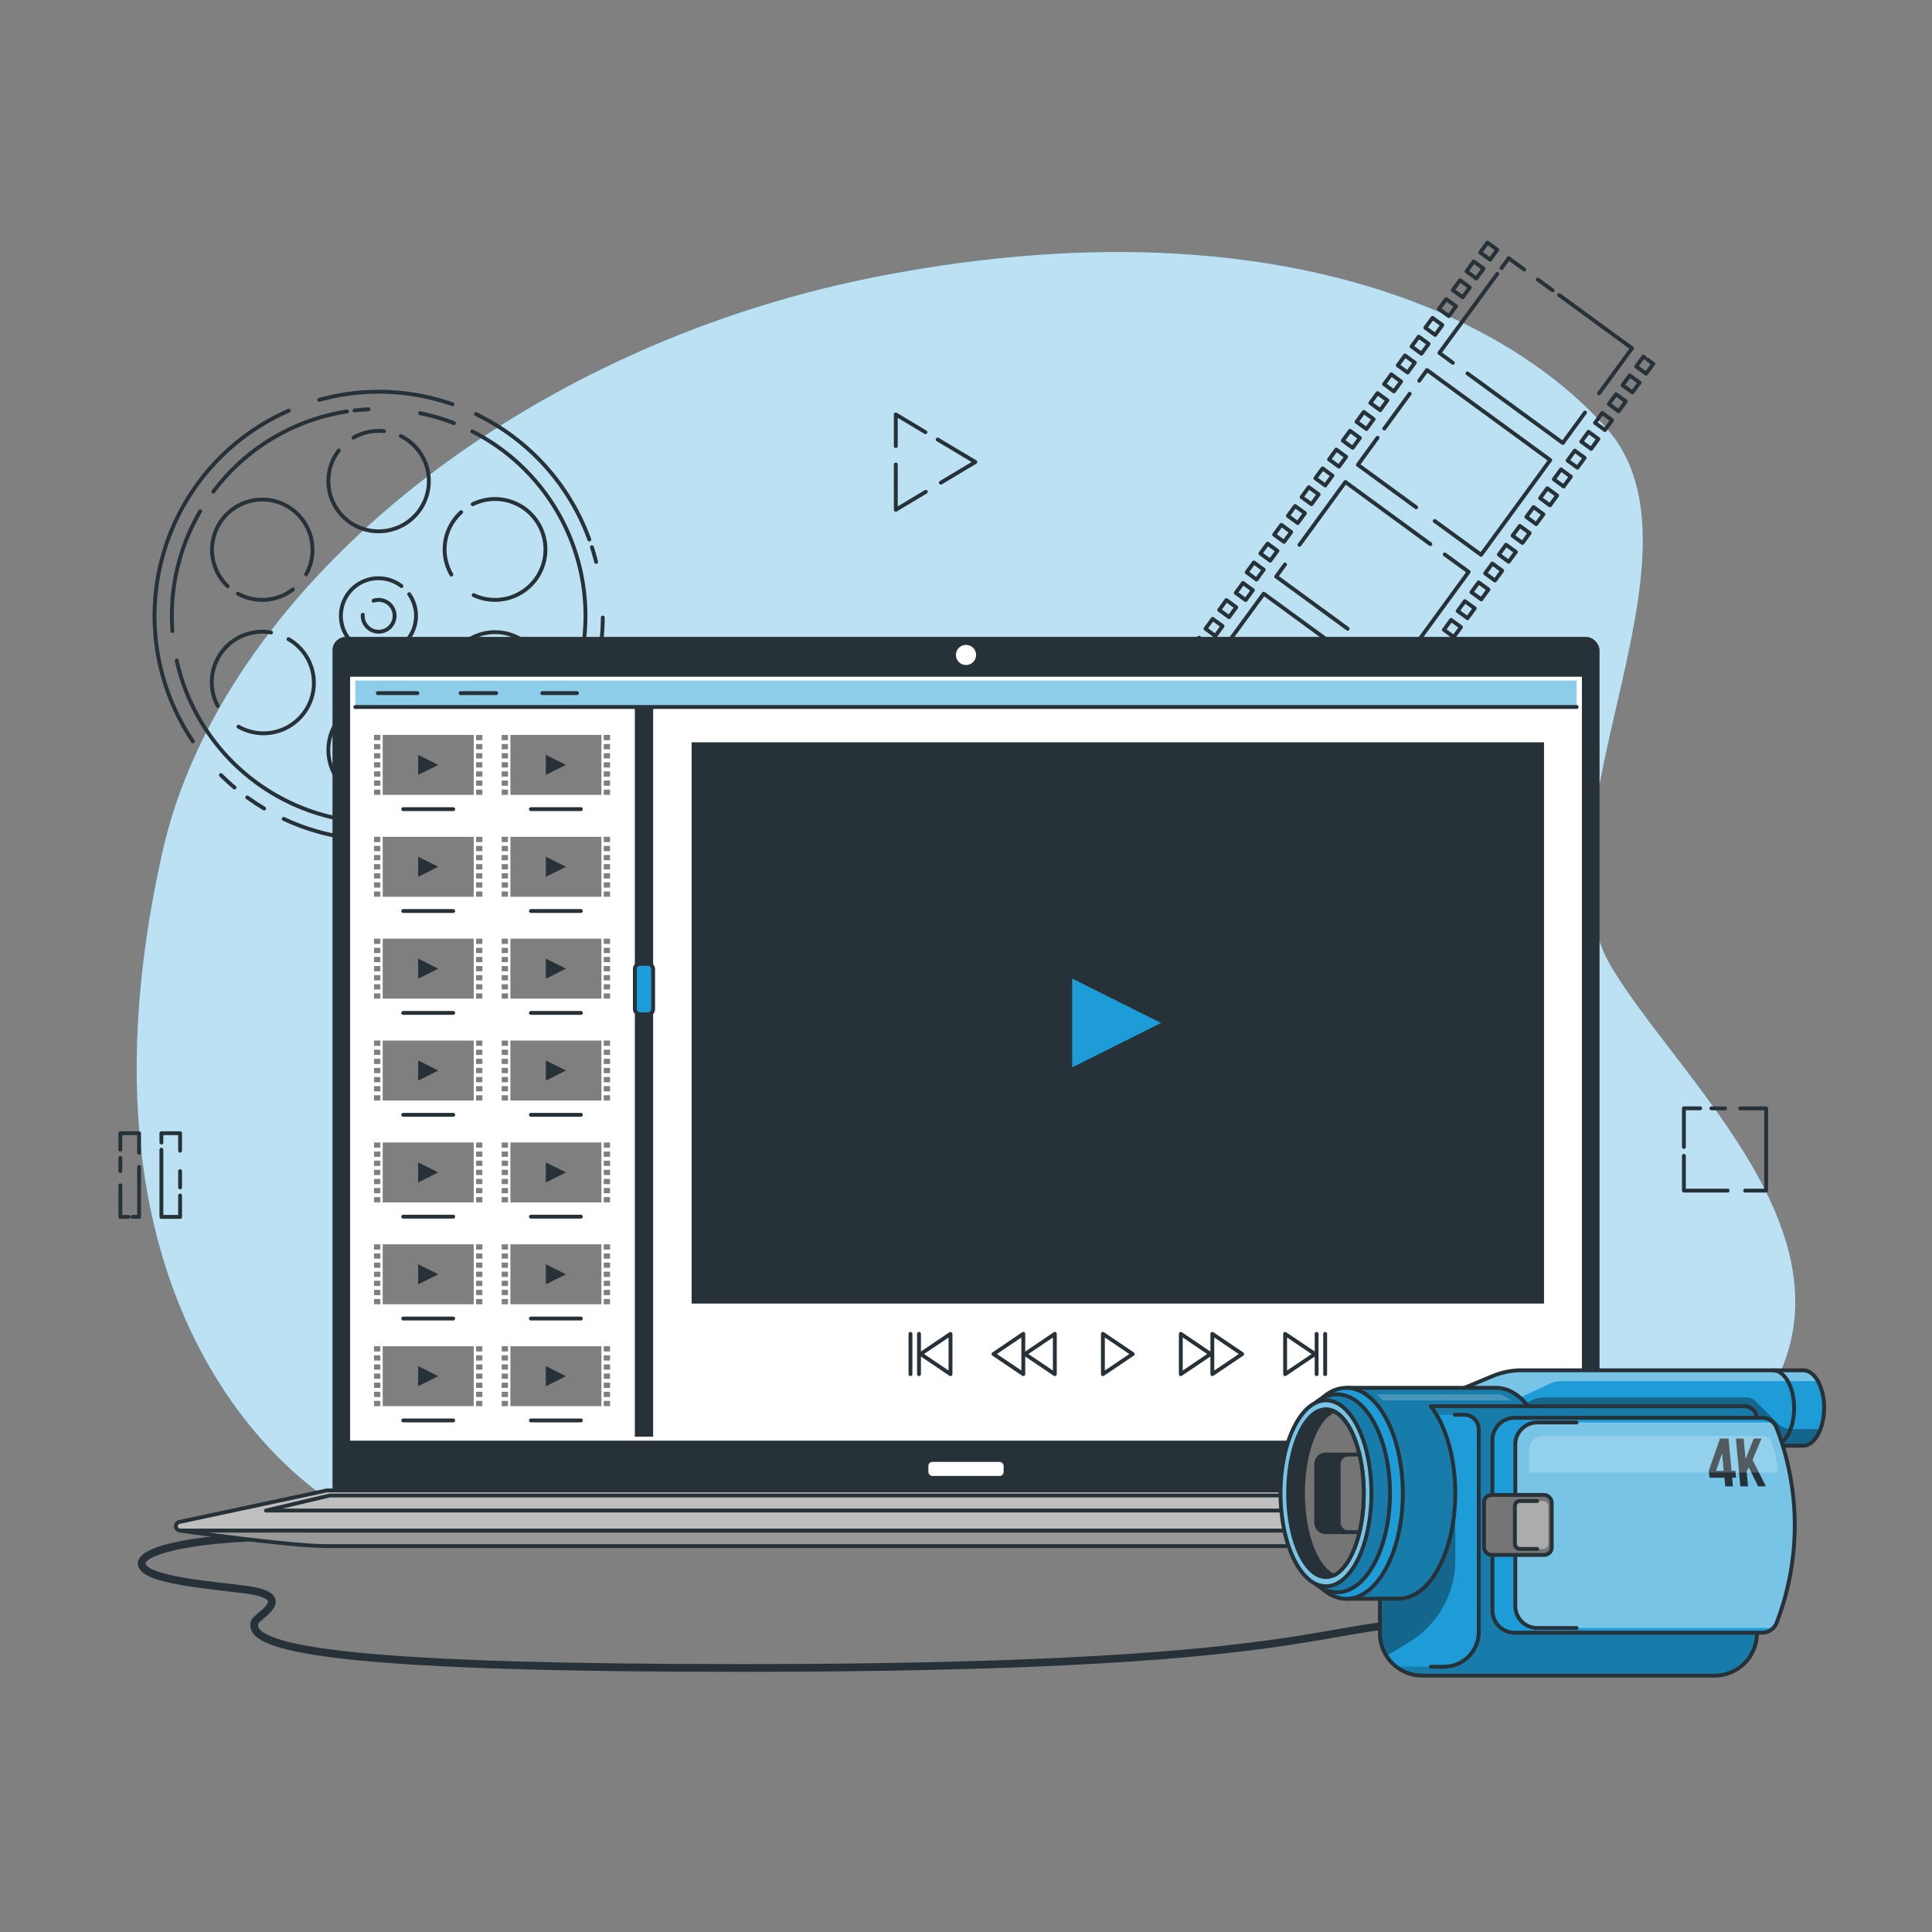 <svg xmlns="http://www.w3.org/2000/svg" xmlns:xlink="http://www.w3.org/1999/xlink"
    viewBox="0 0 500 500">
    <rect x="0" y="0" width="500" height="500" fill="#808080" stroke="none"/>
    <defs>
        <clipPath id="freepik--clip-path--inject-52">
            <path
                d="M472.07,364.4a15.45,15.45,0,0,1-.93,5.44c-1,2.61-2.64,4.31-4.53,4.31h-88.9l-2.58-13.37,1-.41,10.06-4.2a19.66,19.66,0,0,1,7.6-1.54h72.86c1.49,0,2.84,1.07,3.83,2.8A14.44,14.44,0,0,1,472.07,364.4Z"
                style="fill:#1E9CD7;stroke:#263238;stroke-linecap:round;stroke-linejoin:round"></path>
        </clipPath>
        <clipPath id="freepik--clip-path-2--inject-52">
            <path
                d="M387.22,359.17H348.43v54.6h38.79c8.07,0,14.62-12.22,14.62-27.3S395.29,359.17,387.22,359.17Z"
                style="fill:#1E9CD7;stroke:#263238;stroke-linecap:round;stroke-linejoin:round"></path>
        </clipPath>
        <clipPath id="freepik--clip-path-3--inject-52">
            <ellipse cx="346" cy="386.47" rx="13.73" ry="25.63"
                style="fill:#1E9CD7;stroke:#263238;stroke-linecap:round;stroke-linejoin:round"></ellipse>
        </clipPath>
        <clipPath id="freepik--clip-path-4--inject-52">
            <ellipse cx="343.16" cy="386.47" rx="11.76" ry="24.06"
                style="fill:#1E9CD7;stroke:#263238;stroke-linecap:round;stroke-linejoin:round"></ellipse>
        </clipPath>
        <clipPath id="freepik--clip-path-5--inject-52">
            <path
                d="M454.68,367.23v55.49a10.93,10.93,0,0,1-10.93,10.93H368.06a10.94,10.94,0,0,1-10.94-10.93v-9H362c8.08,0,14.62-12.21,14.62-27.29,0-9.34-2.51-17.59-6.34-22.51h81.14A3.26,3.26,0,0,1,454.68,367.23Z"
                style="fill:#1E9CD7;stroke:#263238;stroke-linecap:round;stroke-linejoin:round"></path>
        </clipPath>
        <clipPath id="freepik--clip-path-6--inject-52">
            <path
                d="M464.48,394.73a70.49,70.49,0,0,1-4.67,25.21,4.22,4.22,0,0,1-.9,1.39,4.75,4.75,0,0,1-.6.49,4,4,0,0,1-2.29.72H392a5.75,5.75,0,0,1-5.76-5.75V372.67a5.76,5.76,0,0,1,5.76-5.75h64a4.05,4.05,0,0,1,2.89,1.21,4.16,4.16,0,0,1,.9,1.4A70.36,70.36,0,0,1,464.48,394.73Z"
                style="fill:#1E9CD7;stroke:#263238;stroke-linecap:round;stroke-linejoin:round"></path>
        </clipPath>
    </defs>
    <g id="freepik--background-simple--inject-52">
        <path
            d="M426.5,390H88.1S13,349.63,42.05,220.44c15-66.75,90.47-130,184-148.66l2.12-.42c28-5.38,53.37-7,75.89-5.73,53.36,3,90.94,22,111.55,45,29.31,32.75-20.34,103.46,1.51,139.78S506.6,340.17,426.5,390Z"
            style="fill:#1E9CD7"></path>
        <path
            d="M426.5,390H88.1S13,349.63,42.05,220.44c15-66.75,90.47-130,184-148.66l2.12-.42c28-5.38,53.37-7,75.89-5.73,53.36,3,90.94,22,111.55,45,29.31,32.75-20.34,103.46,1.51,139.78S506.6,340.17,426.5,390Z"
            style="fill:#fff;opacity:0.7"></path>
    </g>
    <g id="freepik--film-roll--inject-52">
        <path d="M156,159.82a58.36,58.36,0,0,1-.9,9.84"
            style="fill:none;stroke:#263238;stroke-linecap:round;stroke-linejoin:round"></path>
        <path d="M153.82,175.15a58,58,0,0,1-80.4,36.78"
            style="fill:none;stroke:#263238;stroke-linecap:round;stroke-linejoin:round"></path>
        <path d="M68.36,209.25q-2.25-1.35-4.38-2.88"
            style="fill:none;stroke:#263238;stroke-linecap:round;stroke-linejoin:round"></path>
        <path d="M60.7,203.81c-1.22-1-2.39-2.1-3.53-3.22"
            style="fill:none;stroke:#263238;stroke-linecap:round;stroke-linejoin:round"></path>
        <path d="M49.93,191.86a58,58,0,0,1,24.82-85.59"
            style="fill:none;stroke:#263238;stroke-linecap:round;stroke-linejoin:round"></path>
        <path d="M82.61,103.49c1.37-.37,2.76-.7,4.17-1a57.75,57.75,0,0,1,30.31,2.13"
            style="fill:none;stroke:#263238;stroke-linecap:round;stroke-linejoin:round"></path>
        <path d="M123.2,107.18a58,58,0,0,1,29.31,32.43"
            style="fill:none;stroke:#263238;stroke-linecap:round;stroke-linejoin:round"></path>
        <path d="M153.19,141.62c.41,1.25.77,2.52,1.09,3.81"
            style="fill:none;stroke:#263238;stroke-linecap:round;stroke-linejoin:round"></path>
        <path d="M108.73,106.93a52.78,52.78,0,0,1,8.75,2.58"
            style="fill:none;stroke:#263238;stroke-linecap:round;stroke-linejoin:round"></path>
        <path d="M122.22,111.64A53.52,53.52,0,0,1,141.17,191"
            style="fill:none;stroke:#263238;stroke-linecap:round;stroke-linejoin:round"></path>
        <path d="M137.84,195.1q-1.62,1.82-3.39,3.46"
            style="fill:none;stroke:#263238;stroke-linecap:round;stroke-linejoin:round"></path>
        <path d="M131.55,201.07c-1.14.92-2.33,1.8-3.55,2.62"
            style="fill:none;stroke:#263238;stroke-linecap:round;stroke-linejoin:round"></path>
        <path d="M118.81,208.69a53.56,53.56,0,0,1-73.08-37.76"
            style="fill:none;stroke:#263238;stroke-linecap:round;stroke-linejoin:round"></path>
        <path d="M44.62,163.32c-.09-1.3-.14-2.62-.14-3.95a53.2,53.2,0,0,1,7.34-27.06"
            style="fill:none;stroke:#263238;stroke-linecap:round;stroke-linejoin:round"></path>
        <path d="M55.21,127.23A53.42,53.42,0,0,1,89.8,106.48"
            style="fill:none;stroke:#263238;stroke-linecap:round;stroke-linejoin:round"></path>
        <path d="M91.74,106.22c1.21-.14,2.43-.24,3.65-.3"
            style="fill:none;stroke:#263238;stroke-linecap:round;stroke-linejoin:round"></path>
        <path d="M105.89,153.77a9.72,9.72,0,1,1-2-2.09"
            style="fill:none;stroke:#263238;stroke-linecap:round;stroke-linejoin:round"></path>
        <path d="M96.69,155.46a4,4,0,0,1,1.31-.21,4.12,4.12,0,1,1-4.12,4.12v-.27"
            style="fill:none;stroke:#263238;stroke-linecap:round;stroke-linejoin:round"></path>
        <path d="M93.3,182a13.08,13.08,0,0,1,4.7-.87h.58"
            style="fill:none;stroke:#263238;stroke-linecap:round;stroke-linejoin:round"></path>
        <path d="M102.87,182.06a13,13,0,1,1-14.6,3.41"
            style="fill:none;stroke:#263238;stroke-linecap:round;stroke-linejoin:round"></path>
        <path d="M121.07,187.52a13,13,0,1,1,13.38.45"
            style="fill:none;stroke:#263238;stroke-linecap:round;stroke-linejoin:round"></path>
        <path d="M130.43,189.39a12.66,12.66,0,0,1-4.24.06"
            style="fill:none;stroke:#263238;stroke-linecap:round;stroke-linejoin:round"></path>
        <path d="M74.66,165.41a13,13,0,0,1-12.94,22.65"
            style="fill:none;stroke:#263238;stroke-linecap:round;stroke-linejoin:round"></path>
        <path d="M56.34,182.68a13.06,13.06,0,0,1,11.52-19.19,13.15,13.15,0,0,1,2.28.2"
            style="fill:none;stroke:#263238;stroke-linecap:round;stroke-linejoin:round"></path>
        <path d="M116.81,148.69a13,13,0,0,1,2.54-16.14"
            style="fill:none;stroke:#263238;stroke-linecap:round;stroke-linejoin:round"></path>
        <path d="M122.33,130.5a13.05,13.05,0,1,1,5.8,24.75,13,13,0,0,1-5.54-1.23"
            style="fill:none;stroke:#263238;stroke-linecap:round;stroke-linejoin:round"></path>
        <path d="M75.8,152.56a13.07,13.07,0,0,1-14.21,1.09"
            style="fill:none;stroke:#263238;stroke-linecap:round;stroke-linejoin:round"></path>
        <path d="M58.92,151.71a13,13,0,1,1,20.31-3.09"
            style="fill:none;stroke:#263238;stroke-linecap:round;stroke-linejoin:round"></path>
        <path d="M91.48,113.26A13.07,13.07,0,0,1,98,111.52a12.44,12.44,0,0,1,1.37.08"
            style="fill:none;stroke:#263238;stroke-linecap:round;stroke-linejoin:round"></path>
        <path d="M103.74,112.85a13,13,0,1,1-16.06,3.73"
            style="fill:none;stroke:#263238;stroke-linecap:round;stroke-linejoin:round"></path>
        <path d="M367.3,98.53c1.24-1.69,2-2.77,2-2.77l31.9,23.31-17.9,24.51-12-8.75"
            style="fill:none;stroke:#263238;stroke-linecap:round;stroke-linejoin:round"></path>
        <path d="M366.5,131.29l-15.08-11,5.09-7"
            style="fill:none;stroke:#263238;stroke-linecap:round;stroke-linejoin:round"></path>
        <path d="M358.26,110.9l6.57-9"
            style="fill:none;stroke:#263238;stroke-linecap:round;stroke-linejoin:round"></path>
        <path d="M348.77,162.72l-18.49-13.51s.9-1.22,2.28-3.12"
            style="fill:none;stroke:#263238;stroke-linecap:round;stroke-linejoin:round"></path>
        <path d="M336.31,141l11.87-16.26,22,16.09"
            style="fill:none;stroke:#263238;stroke-linecap:round;stroke-linejoin:round"></path>
        <path d="M373.9,143.49l6.19,4.51-17.9,24.51-5.61-4.09"
            style="fill:none;stroke:#263238;stroke-linecap:round;stroke-linejoin:round"></path>
        <path d="M354.17,183.49l-13.12,18-31.9-23.3,5.24-7.18"
            style="fill:none;stroke:#263238;stroke-linecap:round;stroke-linejoin:round"></path>
        <path d="M316.88,167.56l10.17-13.92,24.17,17.65"
            style="fill:none;stroke:#263238;stroke-linecap:round;stroke-linejoin:round"></path>
        <path d="M354.22,173.49l4.73,3.45-2.46,3.37"
            style="fill:none;stroke:#263238;stroke-linecap:round;stroke-linejoin:round"></path>
        <path d="M316.45,190.27l21.37,15.61-3.39,4.63"
            style="fill:none;stroke:#263238;stroke-linecap:round;stroke-linejoin:round"></path>
        <path d="M333.66,211.57l-3.38,4.63"
            style="fill:none;stroke:#263238;stroke-linecap:round;stroke-linejoin:round"></path>
        <path d="M326.48,221.4l-6.56,9L288,207.09l17.91-24.51,5.9,4.31"
            style="fill:none;stroke:#263238;stroke-linecap:round;stroke-linejoin:round"></path>
        <path d="M294.7,218.76l22,16.05-17.9,24.51L266.88,236s1.71-2.33,4.06-5.56"
            style="fill:none;stroke:#263238;stroke-linecap:round;stroke-linejoin:round"></path>
        <path d="M274.37,225.77l10.41-14.26,4.8,3.51"
            style="fill:none;stroke:#263238;stroke-linecap:round;stroke-linejoin:round"></path>
        <path d="M267.14,280.58,245.75,265l17.9-24.51,6.62,4.84"
            style="fill:none;stroke:#263238;stroke-linecap:round;stroke-linejoin:round"></path>
        <path d="M274.36,248.28l21.19,15.47-17.9,24.51-6.07-4.43"
            style="fill:none;stroke:#263238;stroke-linecap:round;stroke-linejoin:round"></path>
        <path d="M256.85,279.86l4.89,3.57"
            style="fill:none;stroke:#263238;stroke-linecap:round;stroke-linejoin:round"></path>
        <path d="M265.36,286.07l9.06,6.62L256.51,317.2l-31.9-23.3,17.9-24.51L253,277"
            style="fill:none;stroke:#263238;stroke-linecap:round;stroke-linejoin:round"></path>
        <path d="M215.7,306.1l5.68-7.78,31.9,23.3-17.9,24.52-31.9-23.31,5.93-8.12"
            style="fill:none;stroke:#263238;stroke-linecap:round;stroke-linejoin:round"></path>
        <path d="M210.68,313c1-1.37,2-2.77,3-4.15"
            style="fill:none;stroke:#263238;stroke-linecap:round;stroke-linejoin:round"></path>
        <path d="M398,72.36l3.81,2.78"
            style="fill:none;stroke:#263238;stroke-linecap:round;stroke-linejoin:round"></path>
        <path d="M403.52,76.37l18.84,13.76-8.53,11.67"
            style="fill:none;stroke:#263238;stroke-linecap:round;stroke-linejoin:round"></path>
        <path d="M410.2,106.77l-5.75,7.87-24.67-18"
            style="fill:none;stroke:#263238;stroke-linecap:round;stroke-linejoin:round"></path>
        <path d="M376,93.89l-3.49-2.55L387.5,70.87"
            style="fill:none;stroke:#263238;stroke-linecap:round;stroke-linejoin:round"></path>
        <path d="M388.6,69.36l1.85-2.53,4,2.91"
            style="fill:none;stroke:#263238;stroke-linecap:round;stroke-linejoin:round"></path>
        <path d="M228.24,347.7l3.91,2.86-17.9,24.51-18.79-13.72"
            style="fill:none;stroke:#263238;stroke-linecap:round;stroke-linejoin:round"></path>
        <path d="M194,360.27,190.9,358"
            style="fill:none;stroke:#263238;stroke-linecap:round;stroke-linejoin:round"></path>
        <path d="M186.43,354.76l-4.09-3,17.9-24.51,23.31,17"
            style="fill:none;stroke:#263238;stroke-linecap:round;stroke-linejoin:round"></path>
        <path d="M426.37,93.06l1.5,1.1L426,96.71l-2.55-1.86,1.86-2.56.35.26"
            style="fill:none;stroke:#263238;stroke-linecap:round;stroke-linejoin:round"></path>
        <rect x="420.52" y="97.79" width="3.16" height="3.16"
            transform="translate(139.84 -229.83) rotate(36.14)"
            style="fill:none;stroke:#263238;stroke-linecap:round;stroke-linejoin:round"></rect>
        <rect x="416.96" y="102.66" width="3.16" height="3.16"
            transform="translate(142.03 -226.79) rotate(36.14)"
            style="fill:none;stroke:#263238;stroke-linecap:round;stroke-linejoin:round"></rect>
        <rect x="413.41" y="107.52" width="3.16" height="3.16"
            transform="translate(144.21 -223.76) rotate(36.14)"
            style="fill:none;stroke:#263238;stroke-linecap:round;stroke-linejoin:round"></rect>
        <rect x="409.85" y="112.39" width="3.16" height="3.16"
            transform="translate(146.4 -220.73) rotate(36.14)"
            style="fill:none;stroke:#263238;stroke-linecap:round;stroke-linejoin:round"></rect>
        <rect x="406.3" y="117.26" width="3.16" height="3.16"
            transform="translate(148.59 -217.69) rotate(36.14)"
            style="fill:none;stroke:#263238;stroke-linecap:round;stroke-linejoin:round"></rect>
        <rect x="402.74" y="122.13" width="3.16" height="3.16"
            transform="translate(150.77 -214.66) rotate(36.14)"
            style="fill:none;stroke:#263238;stroke-linecap:round;stroke-linejoin:round"></rect>
        <rect x="399.19" y="127" width="3.16" height="3.16"
            transform="translate(152.96 -211.62) rotate(36.14)"
            style="fill:none;stroke:#263238;stroke-linecap:round;stroke-linejoin:round"></rect>
        <rect x="395.63" y="131.87" width="3.16" height="3.16"
            transform="translate(155.15 -208.59) rotate(36.14)"
            style="fill:none;stroke:#263238;stroke-linecap:round;stroke-linejoin:round"></rect>
        <rect x="392.07" y="136.74" width="3.16" height="3.16"
            transform="translate(157.34 -205.56) rotate(36.14)"
            style="fill:none;stroke:#263238;stroke-linecap:round;stroke-linejoin:round"></rect>
        <rect x="388.52" y="141.61" width="3.16" height="3.16"
            transform="translate(159.52 -202.52) rotate(36.14)"
            style="fill:none;stroke:#263238;stroke-linecap:round;stroke-linejoin:round"></rect>
        <rect x="384.96" y="146.47" width="3.16" height="3.16"
            transform="translate(161.71 -199.49) rotate(36.14)"
            style="fill:none;stroke:#263238;stroke-linecap:round;stroke-linejoin:round"></rect>
        <rect x="381.41" y="151.34" width="3.16" height="3.16"
            transform="translate(163.9 -196.45) rotate(36.14)"
            style="fill:none;stroke:#263238;stroke-linecap:round;stroke-linejoin:round"></rect>
        <rect x="377.85" y="156.21" width="3.16" height="3.16"
            transform="translate(166.09 -193.42) rotate(36.14)"
            style="fill:none;stroke:#263238;stroke-linecap:round;stroke-linejoin:round"></rect>
        <rect x="374.29" y="161.08" width="3.16" height="3.16"
            transform="translate(168.28 -190.39) rotate(36.14)"
            style="fill:none;stroke:#263238;stroke-linecap:round;stroke-linejoin:round"></rect>
        <rect x="370.74" y="165.95" width="3.16" height="3.16"
            transform="matrix(0.81, 0.59, -0.59, 0.81, 170.47, -187.35)"
            style="fill:none;stroke:#263238;stroke-linecap:round;stroke-linejoin:round"></rect>
        <rect x="367.18" y="170.82" width="3.16" height="3.16"
            transform="translate(172.65 -184.32) rotate(36.14)"
            style="fill:none;stroke:#263238;stroke-linecap:round;stroke-linejoin:round"></rect>
        <rect x="363.63" y="175.69" width="3.16" height="3.16"
            transform="translate(174.84 -181.29) rotate(36.14)"
            style="fill:none;stroke:#263238;stroke-linecap:round;stroke-linejoin:round"></rect>
        <rect x="360.07" y="180.56" width="3.16" height="3.16"
            transform="translate(177.03 -178.25) rotate(36.14)"
            style="fill:none;stroke:#263238;stroke-linecap:round;stroke-linejoin:round"></rect>
        <rect x="356.51" y="185.43" width="3.16" height="3.16"
            transform="translate(179.22 -175.22) rotate(36.14)"
            style="fill:none;stroke:#263238;stroke-linecap:round;stroke-linejoin:round"></rect>
        <rect x="352.96" y="190.29" width="3.16" height="3.16"
            transform="translate(181.4 -172.18) rotate(36.14)"
            style="fill:none;stroke:#263238;stroke-linecap:round;stroke-linejoin:round"></rect>
        <rect x="349.4" y="195.16" width="3.16" height="3.16"
            transform="translate(183.58 -169.15) rotate(36.14)"
            style="fill:none;stroke:#263238;stroke-linecap:round;stroke-linejoin:round"></rect>
        <rect x="345.85" y="200.03" width="3.16" height="3.16"
            transform="matrix(0.81, 0.59, -0.59, 0.81, 185.77, -166.11)"
            style="fill:none;stroke:#263238;stroke-linecap:round;stroke-linejoin:round"></rect>
        <rect x="342.29" y="204.9" width="3.16" height="3.16"
            transform="translate(187.96 -163.08) rotate(36.14)"
            style="fill:none;stroke:#263238;stroke-linecap:round;stroke-linejoin:round"></rect>
        <rect x="338.73" y="209.77" width="3.16" height="3.16"
            transform="translate(190.14 -160.04) rotate(36.14)"
            style="fill:none;stroke:#263238;stroke-linecap:round;stroke-linejoin:round"></rect>
        <rect x="335.18" y="214.64" width="3.16" height="3.16"
            transform="translate(192.33 -157.01) rotate(36.14)"
            style="fill:none;stroke:#263238;stroke-linecap:round;stroke-linejoin:round"></rect>
        <rect x="331.62" y="219.51" width="3.16" height="3.16"
            transform="translate(194.52 -153.97) rotate(36.14)"
            style="fill:none;stroke:#263238;stroke-linecap:round;stroke-linejoin:round"></rect>
        <rect x="328.07" y="224.38" width="3.16" height="3.16"
            transform="translate(196.71 -150.94) rotate(36.14)"
            style="fill:none;stroke:#263238;stroke-linecap:round;stroke-linejoin:round"></rect>
        <rect x="324.51" y="229.24" width="3.16" height="3.16"
            transform="translate(198.89 -147.91) rotate(36.14)"
            style="fill:none;stroke:#263238;stroke-linecap:round;stroke-linejoin:round"></rect>
        <rect x="320.96" y="234.11" width="3.16" height="3.16"
            transform="translate(201.08 -144.87) rotate(36.14)"
            style="fill:none;stroke:#263238;stroke-linecap:round;stroke-linejoin:round"></rect>
        <rect x="317.4" y="238.98" width="3.16" height="3.16"
            transform="translate(203.27 -141.84) rotate(36.14)"
            style="fill:none;stroke:#263238;stroke-linecap:round;stroke-linejoin:round"></rect>
        <rect x="313.84" y="243.85" width="3.16" height="3.16"
            transform="translate(205.46 -138.8) rotate(36.14)"
            style="fill:none;stroke:#263238;stroke-linecap:round;stroke-linejoin:round"></rect>
        <rect x="310.29" y="248.72" width="3.16" height="3.16"
            transform="translate(207.64 -135.77) rotate(36.14)"
            style="fill:none;stroke:#263238;stroke-linecap:round;stroke-linejoin:round"></rect>
        <rect x="306.73" y="253.59" width="3.16" height="3.16"
            transform="translate(209.84 -132.74) rotate(36.14)"
            style="fill:none;stroke:#263238;stroke-linecap:round;stroke-linejoin:round"></rect>
        <rect x="303.18" y="258.46" width="3.16" height="3.16"
            transform="translate(212.02 -129.7) rotate(36.14)"
            style="fill:none;stroke:#263238;stroke-linecap:round;stroke-linejoin:round"></rect>
        <rect x="299.62" y="263.33" width="3.16" height="3.16"
            transform="translate(214.21 -126.67) rotate(36.14)"
            style="fill:none;stroke:#263238;stroke-linecap:round;stroke-linejoin:round"></rect>
        <rect x="296.06" y="268.19" width="3.16" height="3.16"
            transform="translate(216.4 -123.63) rotate(36.14)"
            style="fill:none;stroke:#263238;stroke-linecap:round;stroke-linejoin:round"></rect>
        <rect x="292.51" y="273.06" width="3.16" height="3.16"
            transform="translate(218.59 -120.6) rotate(36.14)"
            style="fill:none;stroke:#263238;stroke-linecap:round;stroke-linejoin:round"></rect>
        <rect x="288.95" y="277.93" width="3.16" height="3.16"
            transform="translate(220.77 -117.56) rotate(36.14)"
            style="fill:none;stroke:#263238;stroke-linecap:round;stroke-linejoin:round"></rect>
        <rect x="285.4" y="282.8" width="3.16" height="3.16"
            transform="translate(222.95 -114.53) rotate(36.14)"
            style="fill:none;stroke:#263238;stroke-linecap:round;stroke-linejoin:round"></rect>
        <rect x="281.84" y="287.67" width="3.16" height="3.16"
            transform="translate(225.14 -111.5) rotate(36.14)"
            style="fill:none;stroke:#263238;stroke-linecap:round;stroke-linejoin:round"></rect>
        <rect x="278.28" y="292.54" width="3.16" height="3.16"
            transform="translate(227.33 -108.46) rotate(36.14)"
            style="fill:none;stroke:#263238;stroke-linecap:round;stroke-linejoin:round"></rect>
        <rect x="274.73" y="297.41" width="3.16" height="3.16"
            transform="translate(229.51 -105.43) rotate(36.14)"
            style="fill:none;stroke:#263238;stroke-linecap:round;stroke-linejoin:round"></rect>
        <rect x="271.17" y="302.28" width="3.16" height="3.16"
            transform="translate(231.7 -102.39) rotate(36.14)"
            style="fill:none;stroke:#263238;stroke-linecap:round;stroke-linejoin:round"></rect>
        <rect x="267.62" y="307.14" width="3.16" height="3.16"
            transform="translate(233.89 -99.36) rotate(36.14)"
            style="fill:none;stroke:#263238;stroke-linecap:round;stroke-linejoin:round"></rect>
        <rect x="264.06" y="312.01" width="3.16" height="3.16"
            transform="translate(236.08 -96.32) rotate(36.14)"
            style="fill:none;stroke:#263238;stroke-linecap:round;stroke-linejoin:round"></rect>
        <rect x="260.51" y="316.88" width="3.16" height="3.16"
            transform="translate(238.26 -93.29) rotate(36.14)"
            style="fill:none;stroke:#263238;stroke-linecap:round;stroke-linejoin:round"></rect>
        <rect x="256.95" y="321.75" width="3.16" height="3.16"
            transform="translate(240.45 -90.26) rotate(36.14)"
            style="fill:none;stroke:#263238;stroke-linecap:round;stroke-linejoin:round"></rect>
        <rect x="253.39" y="326.62" width="3.16" height="3.16"
            transform="translate(242.64 -87.22) rotate(36.14)"
            style="fill:none;stroke:#263238;stroke-linecap:round;stroke-linejoin:round"></rect>
        <rect x="249.84" y="331.49" width="3.16" height="3.16"
            transform="translate(244.83 -84.19) rotate(36.14)"
            style="fill:none;stroke:#263238;stroke-linecap:round;stroke-linejoin:round"></rect>
        <rect x="246.28" y="336.36" width="3.16" height="3.16"
            transform="translate(247.01 -81.15) rotate(36.14)"
            style="fill:none;stroke:#263238;stroke-linecap:round;stroke-linejoin:round"></rect>
        <rect x="242.73" y="341.23" width="3.16" height="3.16"
            transform="translate(249.21 -78.12) rotate(36.14)"
            style="fill:none;stroke:#263238;stroke-linecap:round;stroke-linejoin:round"></rect>
        <rect x="239.17" y="346.09" width="3.16" height="3.16"
            transform="translate(251.4 -75.09) rotate(36.14)"
            style="fill:none;stroke:#263238;stroke-linecap:round;stroke-linejoin:round"></rect>
        <rect x="235.61" y="350.96" width="3.16" height="3.16"
            transform="translate(253.58 -72.05) rotate(36.14)"
            style="fill:none;stroke:#263238;stroke-linecap:round;stroke-linejoin:round"></rect>
        <rect x="232.06" y="355.83" width="3.16" height="3.16"
            transform="translate(255.77 -69.02) rotate(36.14)"
            style="fill:none;stroke:#263238;stroke-linecap:round;stroke-linejoin:round"></rect>
        <rect x="228.5" y="360.7" width="3.16" height="3.16"
            transform="translate(257.96 -65.98) rotate(36.14)"
            style="fill:none;stroke:#263238;stroke-linecap:round;stroke-linejoin:round"></rect>
        <rect x="224.95" y="365.57" width="3.16" height="3.16"
            transform="translate(260.14 -62.95) rotate(36.14)"
            style="fill:none;stroke:#263238;stroke-linecap:round;stroke-linejoin:round"></rect>
        <rect x="221.39" y="370.44" width="3.16" height="3.16"
            transform="translate(262.32 -59.91) rotate(36.14)"
            style="fill:none;stroke:#263238;stroke-linecap:round;stroke-linejoin:round"></rect>
        <path d="M220.92,377.52l-1.16,1.58-2.55-1.87,1.86-2.55,2.56,1.86-.57.78"
            style="fill:none;stroke:#263238;stroke-linecap:round;stroke-linejoin:round"></path>
        <rect x="383.7" y="63.43" width="3.16" height="3.16"
            transform="translate(112.49 -214.73) rotate(36.14)"
            style="fill:none;stroke:#263238;stroke-linecap:round;stroke-linejoin:round"></rect>
        <rect x="380.14" y="68.3" width="3.16" height="3.16"
            transform="translate(114.68 -211.69) rotate(36.14)"
            style="fill:none;stroke:#263238;stroke-linecap:round;stroke-linejoin:round"></rect>
        <rect x="376.59" y="73.17" width="3.16" height="3.16"
            transform="translate(116.87 -208.66) rotate(36.14)"
            style="fill:none;stroke:#263238;stroke-linecap:round;stroke-linejoin:round"></rect>
        <rect x="373.03" y="78.04" width="3.16" height="3.16"
            transform="translate(119.05 -205.63) rotate(36.14)"
            style="fill:none;stroke:#263238;stroke-linecap:round;stroke-linejoin:round"></rect>
        <rect x="369.48" y="82.9" width="3.16" height="3.16"
            transform="translate(121.24 -202.59) rotate(36.14)"
            style="fill:none;stroke:#263238;stroke-linecap:round;stroke-linejoin:round"></rect>
        <rect x="365.92" y="87.77" width="3.16" height="3.16"
            transform="translate(123.43 -199.56) rotate(36.14)"
            style="fill:none;stroke:#263238;stroke-linecap:round;stroke-linejoin:round"></rect>
        <rect x="362.36" y="92.64" width="3.16" height="3.16"
            transform="translate(125.61 -196.52) rotate(36.14)"
            style="fill:none;stroke:#263238;stroke-linecap:round;stroke-linejoin:round"></rect>
        <rect x="358.81" y="97.51" width="3.16" height="3.16"
            transform="translate(127.8 -193.48) rotate(36.14)"
            style="fill:none;stroke:#263238;stroke-linecap:round;stroke-linejoin:round"></rect>
        <rect x="355.25" y="102.38" width="3.16" height="3.16"
            transform="translate(129.99 -190.45) rotate(36.14)"
            style="fill:none;stroke:#263238;stroke-linecap:round;stroke-linejoin:round"></rect>
        <rect x="351.7" y="107.25" width="3.16" height="3.16"
            transform="translate(132.17 -187.42) rotate(36.14)"
            style="fill:none;stroke:#263238;stroke-linecap:round;stroke-linejoin:round"></rect>
        <rect x="348.14" y="112.12" width="3.16" height="3.16"
            transform="translate(134.36 -184.38) rotate(36.14)"
            style="fill:none;stroke:#263238;stroke-linecap:round;stroke-linejoin:round"></rect>
        <rect x="344.58" y="116.99" width="3.16" height="3.16"
            transform="translate(136.55 -181.35) rotate(36.14)"
            style="fill:none;stroke:#263238;stroke-linecap:round;stroke-linejoin:round"></rect>
        <rect x="341.03" y="121.85" width="3.16" height="3.16"
            transform="translate(138.73 -178.31) rotate(36.14)"
            style="fill:none;stroke:#263238;stroke-linecap:round;stroke-linejoin:round"></rect>
        <rect x="337.47" y="126.72" width="3.16" height="3.16"
            transform="translate(140.92 -175.28) rotate(36.14)"
            style="fill:none;stroke:#263238;stroke-linecap:round;stroke-linejoin:round"></rect>
        <rect x="333.92" y="131.59" width="3.16" height="3.16"
            transform="translate(143.11 -172.25) rotate(36.14)"
            style="fill:none;stroke:#263238;stroke-linecap:round;stroke-linejoin:round"></rect>
        <rect x="330.36" y="136.46" width="3.16" height="3.16"
            transform="translate(145.3 -169.21) rotate(36.14)"
            style="fill:none;stroke:#263238;stroke-linecap:round;stroke-linejoin:round"></rect>
        <rect x="326.8" y="141.33" width="3.16" height="3.16"
            transform="translate(147.48 -166.18) rotate(36.14)"
            style="fill:none;stroke:#263238;stroke-linecap:round;stroke-linejoin:round"></rect>
        <rect x="323.25" y="146.2" width="3.16" height="3.16"
            transform="translate(149.67 -163.14) rotate(36.14)"
            style="fill:none;stroke:#263238;stroke-linecap:round;stroke-linejoin:round"></rect>
        <rect x="319.69" y="151.07" width="3.16" height="3.16"
            transform="matrix(0.81, 0.59, -0.59, 0.81, 151.86, -160.11)"
            style="fill:none;stroke:#263238;stroke-linecap:round;stroke-linejoin:round"></rect>
        <rect x="316.14" y="155.94" width="3.16" height="3.16"
            transform="translate(154.05 -157.08) rotate(36.14)"
            style="fill:none;stroke:#263238;stroke-linecap:round;stroke-linejoin:round"></rect>
        <rect x="312.58" y="160.8" width="3.16" height="3.16"
            transform="translate(156.24 -154.04) rotate(36.14)"
            style="fill:none;stroke:#263238;stroke-linecap:round;stroke-linejoin:round"></rect>
        <rect x="309.03" y="165.67" width="3.16" height="3.16"
            transform="translate(158.43 -151.01) rotate(36.14)"
            style="fill:none;stroke:#263238;stroke-linecap:round;stroke-linejoin:round"></rect>
        <rect x="305.47" y="170.54" width="3.16" height="3.16"
            transform="translate(160.61 -147.97) rotate(36.14)"
            style="fill:none;stroke:#263238;stroke-linecap:round;stroke-linejoin:round"></rect>
        <rect x="301.91" y="175.41" width="3.16" height="3.16"
            transform="translate(162.8 -144.94) rotate(36.14)"
            style="fill:none;stroke:#263238;stroke-linecap:round;stroke-linejoin:round"></rect>
        <rect x="298.36" y="180.28" width="3.16" height="3.16"
            transform="translate(164.98 -141.9) rotate(36.14)"
            style="fill:none;stroke:#263238;stroke-linecap:round;stroke-linejoin:round"></rect>
        <rect x="294.8" y="185.15" width="3.16" height="3.16"
            transform="translate(167.17 -138.87) rotate(36.14)"
            style="fill:none;stroke:#263238;stroke-linecap:round;stroke-linejoin:round"></rect>
        <rect x="291.25" y="190.02" width="3.16" height="3.16"
            transform="translate(169.36 -135.84) rotate(36.14)"
            style="fill:none;stroke:#263238;stroke-linecap:round;stroke-linejoin:round"></rect>
        <rect x="287.69" y="194.89" width="3.16" height="3.16"
            transform="translate(171.54 -132.8) rotate(36.14)"
            style="fill:none;stroke:#263238;stroke-linecap:round;stroke-linejoin:round"></rect>
        <rect x="284.13" y="199.75" width="3.16" height="3.16"
            transform="translate(173.73 -129.77) rotate(36.14)"
            style="fill:none;stroke:#263238;stroke-linecap:round;stroke-linejoin:round"></rect>
        <rect x="280.58" y="204.62" width="3.16" height="3.16"
            transform="translate(175.92 -126.73) rotate(36.14)"
            style="fill:none;stroke:#263238;stroke-linecap:round;stroke-linejoin:round"></rect>
        <rect x="277.02" y="209.49" width="3.16" height="3.16"
            transform="translate(178.1 -123.7) rotate(36.14)"
            style="fill:none;stroke:#263238;stroke-linecap:round;stroke-linejoin:round"></rect>
        <rect x="273.47" y="214.36" width="3.16" height="3.16"
            transform="translate(180.29 -120.66) rotate(36.14)"
            style="fill:none;stroke:#263238;stroke-linecap:round;stroke-linejoin:round"></rect>
        <rect x="269.91" y="219.23" width="3.16" height="3.16"
            transform="translate(182.48 -117.63) rotate(36.14)"
            style="fill:none;stroke:#263238;stroke-linecap:round;stroke-linejoin:round"></rect>
        <rect x="266.35" y="224.1" width="3.16" height="3.16"
            transform="translate(184.67 -114.6) rotate(36.14)"
            style="fill:none;stroke:#263238;stroke-linecap:round;stroke-linejoin:round"></rect>
        <rect x="262.8" y="228.97" width="3.16" height="3.16"
            transform="translate(186.85 -111.56) rotate(36.14)"
            style="fill:none;stroke:#263238;stroke-linecap:round;stroke-linejoin:round"></rect>
        <rect x="259.24" y="233.84" width="3.16" height="3.16"
            transform="translate(189.04 -108.53) rotate(36.14)"
            style="fill:none;stroke:#263238;stroke-linecap:round;stroke-linejoin:round"></rect>
        <rect x="255.69" y="238.7" width="3.16" height="3.16"
            transform="translate(191.23 -105.49) rotate(36.14)"
            style="fill:none;stroke:#263238;stroke-linecap:round;stroke-linejoin:round"></rect>
        <rect x="252.13" y="243.57" width="3.16" height="3.16"
            transform="translate(193.42 -102.46) rotate(36.14)"
            style="fill:none;stroke:#263238;stroke-linecap:round;stroke-linejoin:round"></rect>
        <rect x="248.57" y="248.44" width="3.16" height="3.16"
            transform="translate(195.61 -99.43) rotate(36.14)"
            style="fill:none;stroke:#263238;stroke-linecap:round;stroke-linejoin:round"></rect>
        <rect x="245.02" y="253.31" width="3.16" height="3.16"
            transform="translate(197.8 -96.39) rotate(36.14)"
            style="fill:none;stroke:#263238;stroke-linecap:round;stroke-linejoin:round"></rect>
        <rect x="241.46" y="258.18" width="3.16" height="3.16"
            transform="translate(199.98 -93.36) rotate(36.14)"
            style="fill:none;stroke:#263238;stroke-linecap:round;stroke-linejoin:round"></rect>
        <rect x="237.91" y="263.05" width="3.16" height="3.16"
            transform="translate(202.17 -90.32) rotate(36.14)"
            style="fill:none;stroke:#263238;stroke-linecap:round;stroke-linejoin:round"></rect>
        <rect x="234.35" y="267.92" width="3.16" height="3.16"
            transform="translate(204.35 -87.29) rotate(36.14)"
            style="fill:none;stroke:#263238;stroke-linecap:round;stroke-linejoin:round"></rect>
        <rect x="230.8" y="272.79" width="3.16" height="3.16"
            transform="translate(206.54 -84.25) rotate(36.14)"
            style="fill:none;stroke:#263238;stroke-linecap:round;stroke-linejoin:round"></rect>
        <rect x="227.24" y="277.65" width="3.16" height="3.16"
            transform="translate(208.73 -81.22) rotate(36.14)"
            style="fill:none;stroke:#263238;stroke-linecap:round;stroke-linejoin:round"></rect>
        <rect x="223.68" y="282.52" width="3.16" height="3.16"
            transform="translate(210.91 -78.19) rotate(36.14)"
            style="fill:none;stroke:#263238;stroke-linecap:round;stroke-linejoin:round"></rect>
        <rect x="220.13" y="287.39" width="3.16" height="3.16"
            transform="translate(213.1 -75.15) rotate(36.14)"
            style="fill:none;stroke:#263238;stroke-linecap:round;stroke-linejoin:round"></rect>
        <rect x="216.57" y="292.26" width="3.16" height="3.16"
            transform="translate(215.29 -72.12) rotate(36.14)"
            style="fill:none;stroke:#263238;stroke-linecap:round;stroke-linejoin:round"></rect>
        <rect x="213.02" y="297.13" width="3.16" height="3.16"
            transform="translate(217.48 -69.08) rotate(36.14)"
            style="fill:none;stroke:#263238;stroke-linecap:round;stroke-linejoin:round"></rect>
        <rect x="209.46" y="302" width="3.16" height="3.16"
            transform="translate(219.66 -66.05) rotate(36.14)"
            style="fill:none;stroke:#263238;stroke-linecap:round;stroke-linejoin:round"></rect>
        <rect x="205.9" y="306.87" width="3.16" height="3.16"
            transform="translate(221.85 -63.01) rotate(36.14)"
            style="fill:none;stroke:#263238;stroke-linecap:round;stroke-linejoin:round"></rect>
        <rect x="202.35" y="311.74" width="3.16" height="3.16"
            transform="translate(224.04 -59.98) rotate(36.14)"
            style="fill:none;stroke:#263238;stroke-linecap:round;stroke-linejoin:round"></rect>
        <rect x="198.79" y="316.6" width="3.16" height="3.16"
            transform="translate(226.22 -56.95) rotate(36.14)"
            style="fill:none;stroke:#263238;stroke-linecap:round;stroke-linejoin:round"></rect>
        <rect x="195.24" y="321.47" width="3.16" height="3.16"
            transform="translate(228.41 -53.91) rotate(36.14)"
            style="fill:none;stroke:#263238;stroke-linecap:round;stroke-linejoin:round"></rect>
        <rect x="191.68" y="326.34" width="3.16" height="3.16"
            transform="translate(230.6 -50.88) rotate(36.14)"
            style="fill:none;stroke:#263238;stroke-linecap:round;stroke-linejoin:round"></rect>
        <rect x="188.12" y="331.21" width="3.16" height="3.16"
            transform="translate(232.79 -47.84) rotate(36.14)"
            style="fill:none;stroke:#263238;stroke-linecap:round;stroke-linejoin:round"></rect>
        <rect x="184.57" y="336.08" width="3.16" height="3.16"
            transform="translate(234.98 -44.81) rotate(36.14)"
            style="fill:none;stroke:#263238;stroke-linecap:round;stroke-linejoin:round"></rect>
        <rect x="181.01" y="340.95" width="3.16" height="3.16"
            transform="translate(237.17 -41.77) rotate(36.14)"
            style="fill:none;stroke:#263238;stroke-linecap:round;stroke-linejoin:round"></rect>
        <rect x="177.46" y="345.82" width="3.16" height="3.16"
            transform="translate(239.35 -38.74) rotate(36.14)"
            style="fill:none;stroke:#263238;stroke-linecap:round;stroke-linejoin:round"></rect>
    </g>
    <g id="freepik--Icons--inject-52">
        <path d="M239.5,111.85l-7.67-4.59v8.2"
            style="fill:none;stroke:#263238;stroke-linecap:round;stroke-linejoin:round"></path>
        <path d="M231.83,120.21V125"
            style="fill:none;stroke:#263238;stroke-linecap:round;stroke-linejoin:round"></path>
        <path d="M231.83,125v6.93l7.78-4.66"
            style="fill:none;stroke:#263238;stroke-linecap:round;stroke-linejoin:round"></path>
        <path d="M243.49,124.91l8.93-5.34-9.74-5.82"
            style="fill:none;stroke:#263238;stroke-linecap:round;stroke-linejoin:round"></path>
        <path d="M31.15,297.54v-4.27H36v5.06"
            style="fill:none;stroke:#263238;stroke-linecap:round;stroke-linejoin:round"></path>
        <path d="M36,302v12.91H34.32"
            style="fill:none;stroke:#263238;stroke-linecap:round;stroke-linejoin:round"></path>
        <path d="M33.26,314.93H31.15v-8.16"
            style="fill:none;stroke:#263238;stroke-linecap:round;stroke-linejoin:round"></path>
        <path d="M31.15,303.08v-3.43"
            style="fill:none;stroke:#263238;stroke-linecap:round;stroke-linejoin:round"></path>
        <path d="M41.77,295.69v-2.42h4.84v4.53"
            style="fill:none;stroke:#263238;stroke-linecap:round;stroke-linejoin:round"></path>
        <path d="M46.61,303.08v4.22"
            style="fill:none;stroke:#263238;stroke-linecap:round;stroke-linejoin:round"></path>
        <path d="M46.61,309.41v5.52H41.77V297.54"
            style="fill:none;stroke:#263238;stroke-linecap:round;stroke-linejoin:round"></path>
        <path d="M442.9,286.85h3.56"
            style="fill:none;stroke:#263238;stroke-linecap:round;stroke-linejoin:round"></path>
        <path d="M450.34,286.85h6.74v21.28h-5.44"
            style="fill:none;stroke:#263238;stroke-linecap:round;stroke-linejoin:round"></path>
        <path d="M447.11,308.13H435.79v-9"
            style="fill:none;stroke:#263238;stroke-linecap:round;stroke-linejoin:round"></path>
        <path d="M435.79,296.83v-10H440"
            style="fill:none;stroke:#263238;stroke-linecap:round;stroke-linejoin:round"></path>
    </g>
    <g id="freepik--Wire--inject-52">
        <path
            d="M370.58,420c-29.95,0-29.95,11.67-178.75,11.67-93.92,0-129.1-4-125.84-12,.58-1.41,9.4-5.77.2-7.83-5.09-1.15-24.13-2.06-28.55-5.6-5.1-4.1,10-8.51,36.5-8.51"
            style="fill:none;stroke:#263238;stroke-linecap:round;stroke-linejoin:round;stroke-width:2px"></path>
    </g>
    <g id="freepik--device-1--inject-52">
        <rect x="86.05" y="164.83" width="327.91" height="223.44" rx="3.46" style="fill:#263238"></rect>
        <rect x="90.11" y="174.63" width="319.79" height="198.71"
            style="fill:#fff;stroke:#263238;stroke-linecap:round;stroke-linejoin:round"></rect>
        <rect x="240.26" y="378.33" width="19.48" height="3.65" rx="1.03" style="fill:#fff"></rect>
        <circle cx="250" cy="169.5" r="2.61" style="fill:#fff"></circle>
        <polygon points="305.59 345.2 305.59 355.63 313.31 350.42 305.59 345.2"
            style="fill:none;stroke:#263238;stroke-linecap:round;stroke-linejoin:round"></polygon>
        <polygon points="313.75 345.2 313.75 355.63 321.47 350.42 313.75 345.2"
            style="fill:none;stroke:#263238;stroke-linecap:round;stroke-linejoin:round"></polygon>
        <polygon points="245.99 355.63 245.99 345.2 238.26 350.42 245.99 355.63"
            style="fill:none;stroke:#263238;stroke-linecap:round;stroke-linejoin:round"></polygon>
        <line x1="237.84" y1="345.2" x2="237.84" y2="355.63"
            style="fill:#1E9CD7;stroke:#263238;stroke-linecap:round;stroke-linejoin:round"></line>
        <line x1="235.63" y1="345.2" x2="235.63" y2="355.63"
            style="fill:#1E9CD7;stroke:#263238;stroke-linecap:round;stroke-linejoin:round"></line>
        <polygon points="332.59 345.2 332.59 355.63 340.32 350.42 332.59 345.2"
            style="fill:none;stroke:#263238;stroke-linecap:round;stroke-linejoin:round"></polygon>
        <line x1="340.74" y1="355.63" x2="340.74" y2="345.2"
            style="fill:#1E9CD7;stroke:#263238;stroke-linecap:round;stroke-linejoin:round"></line>
        <line x1="342.95" y1="355.63" x2="342.95" y2="345.2"
            style="fill:#1E9CD7;stroke:#263238;stroke-linecap:round;stroke-linejoin:round"></line>
        <polygon points="272.99 355.63 272.99 345.2 265.26 350.42 272.99 355.63"
            style="fill:none;stroke:#263238;stroke-linecap:round;stroke-linejoin:round"></polygon>
        <polygon points="264.83 355.63 264.83 345.2 257.11 350.42 264.83 355.63"
            style="fill:none;stroke:#263238;stroke-linecap:round;stroke-linejoin:round"></polygon>
        <polygon points="285.43 345.2 285.43 355.63 293.15 350.42 285.43 345.2"
            style="fill:none;stroke:#263238;stroke-linecap:round;stroke-linejoin:round"></polygon>
        <rect x="91.96" y="176.12" width="316.08" height="6.85" style="fill:#1E9CD7;opacity:0.5"></rect>
        <line x1="91.96" y1="182.97" x2="408.04" y2="182.97"
            style="fill:none;stroke:#263238;stroke-linecap:round;stroke-linejoin:round"></line>
        <line x1="97.77" y1="179.38" x2="108.01" y2="179.38"
            style="fill:none;stroke:#263238;stroke-linecap:round;stroke-linejoin:round"></line>
        <line x1="119.2" y1="179.38" x2="128.41" y2="179.38"
            style="fill:none;stroke:#263238;stroke-linecap:round;stroke-linejoin:round"></line>
        <line x1="140.35" y1="179.38" x2="149.31" y2="179.38"
            style="fill:none;stroke:#263238;stroke-linecap:round;stroke-linejoin:round"></line>
        <rect x="164.3" y="182.97" width="4.73" height="188.84" style="fill:#263238"></rect>
        <rect x="164.3" y="249.43" width="4.73" height="13.07" rx="1.33"
            style="fill:#1E9CD7;stroke:#263238;stroke-linecap:round;stroke-linejoin:round"></rect>
        <rect x="178.99" y="192.11" width="220.6" height="145.25" style="fill:#263238"></rect>
        <polygon points="276.98 252.43 276.98 277.05 301.6 264.74 276.98 252.43"
            style="fill:#1E9CD7;stroke:#263238;stroke-linecap:round;stroke-linejoin:round"></polygon>
        <rect x="99.04" y="190.2" width="23.55" height="15.51" style="opacity:0.5"></rect>
        <polygon points="108.22 195.35 108.22 200.56 113.42 197.95 108.22 195.35"
            style="fill:#263238"></polygon>
        <g style="opacity:0.5">
            <rect x="96.8" y="190.2" width="1.63" height="1.36"></rect>
            <rect x="96.8" y="192.56" width="1.63" height="1.36"></rect>
            <rect x="96.8" y="194.92" width="1.63" height="1.36"></rect>
            <rect x="96.8" y="197.27" width="1.63" height="1.36"></rect>
            <rect x="96.8" y="199.63" width="1.63" height="1.36"></rect>
            <rect x="96.8" y="201.99" width="1.63" height="1.36"></rect>
            <rect x="96.8" y="204.35" width="1.63" height="1.36"></rect>
            <rect x="123.21" y="190.2" width="1.63" height="1.36"></rect>
            <rect x="123.21" y="192.56" width="1.63" height="1.36"></rect>
            <rect x="123.21" y="194.92" width="1.63" height="1.36"></rect>
            <rect x="123.21" y="197.27" width="1.63" height="1.36"></rect>
            <rect x="123.21" y="199.63" width="1.63" height="1.36"></rect>
            <rect x="123.21" y="201.99" width="1.63" height="1.36"></rect>
            <rect x="123.21" y="204.35" width="1.63" height="1.36"></rect>
        </g>
        <line x1="104.35" y1="209.41" x2="117.29" y2="209.41"
            style="fill:none;stroke:#263238;stroke-linecap:round;stroke-linejoin:round"></line>
        <rect x="132.09" y="190.2" width="23.55" height="15.51" style="opacity:0.5"></rect>
        <polygon points="141.26 195.35 141.26 200.56 146.47 197.95 141.26 195.35"
            style="fill:#263238"></polygon>
        <g style="opacity:0.5">
            <rect x="129.84" y="190.2" width="1.63" height="1.36"></rect>
            <rect x="129.84" y="192.56" width="1.63" height="1.36"></rect>
            <rect x="129.84" y="194.92" width="1.63" height="1.36"></rect>
            <rect x="129.84" y="197.27" width="1.63" height="1.36"></rect>
            <rect x="129.84" y="199.63" width="1.63" height="1.36"></rect>
            <rect x="129.84" y="201.99" width="1.63" height="1.36"></rect>
            <rect x="129.84" y="204.35" width="1.63" height="1.36"></rect>
            <rect x="156.25" y="190.2" width="1.63" height="1.36"></rect>
            <rect x="156.25" y="192.56" width="1.63" height="1.36"></rect>
            <rect x="156.25" y="194.92" width="1.63" height="1.36"></rect>
            <rect x="156.25" y="197.27" width="1.63" height="1.36"></rect>
            <rect x="156.25" y="199.63" width="1.63" height="1.36"></rect>
            <rect x="156.25" y="201.99" width="1.63" height="1.36"></rect>
            <rect x="156.25" y="204.35" width="1.63" height="1.36"></rect>
        </g>
        <line x1="137.4" y1="209.41" x2="150.33" y2="209.41"
            style="fill:none;stroke:#263238;stroke-linecap:round;stroke-linejoin:round"></line>
        <rect x="99.04" y="216.57" width="23.55" height="15.51" style="opacity:0.5"></rect>
        <polygon points="108.22 221.72 108.22 226.92 113.42 224.32 108.22 221.72"
            style="fill:#263238"></polygon>
        <g style="opacity:0.5">
            <rect x="96.8" y="216.57" width="1.63" height="1.36"></rect>
            <rect x="96.8" y="218.92" width="1.63" height="1.36"></rect>
            <rect x="96.8" y="221.28" width="1.63" height="1.36"></rect>
            <rect x="96.8" y="223.64" width="1.63" height="1.36"></rect>
            <rect x="96.8" y="226" width="1.63" height="1.36"></rect>
            <rect x="96.8" y="228.35" width="1.63" height="1.36"></rect>
            <rect x="96.8" y="230.71" width="1.63" height="1.36"></rect>
            <rect x="123.21" y="216.57" width="1.63" height="1.36"></rect>
            <rect x="123.21" y="218.92" width="1.63" height="1.36"></rect>
            <rect x="123.21" y="221.28" width="1.63" height="1.36"></rect>
            <rect x="123.21" y="223.64" width="1.63" height="1.36"></rect>
            <rect x="123.21" y="226" width="1.63" height="1.36"></rect>
            <rect x="123.21" y="228.35" width="1.63" height="1.36"></rect>
            <rect x="123.21" y="230.71" width="1.63" height="1.36"></rect>
        </g>
        <line x1="104.35" y1="235.77" x2="117.29" y2="235.77"
            style="fill:none;stroke:#263238;stroke-linecap:round;stroke-linejoin:round"></line>
        <rect x="132.09" y="216.57" width="23.55" height="15.51" style="opacity:0.5"></rect>
        <polygon points="141.26 221.72 141.26 226.92 146.47 224.32 141.26 221.72"
            style="fill:#263238"></polygon>
        <g style="opacity:0.5">
            <rect x="129.84" y="216.57" width="1.63" height="1.36"></rect>
            <rect x="129.84" y="218.92" width="1.63" height="1.36"></rect>
            <rect x="129.84" y="221.28" width="1.63" height="1.36"></rect>
            <rect x="129.84" y="223.64" width="1.63" height="1.36"></rect>
            <rect x="129.84" y="226" width="1.63" height="1.36"></rect>
            <rect x="129.84" y="228.35" width="1.63" height="1.36"></rect>
            <rect x="129.84" y="230.71" width="1.63" height="1.36"></rect>
            <rect x="156.25" y="216.57" width="1.63" height="1.36"></rect>
            <rect x="156.25" y="218.92" width="1.63" height="1.36"></rect>
            <rect x="156.25" y="221.28" width="1.63" height="1.36"></rect>
            <rect x="156.25" y="223.64" width="1.63" height="1.36"></rect>
            <rect x="156.25" y="226" width="1.63" height="1.36"></rect>
            <rect x="156.25" y="228.35" width="1.63" height="1.36"></rect>
            <rect x="156.25" y="230.71" width="1.63" height="1.36"></rect>
        </g>
        <line x1="137.4" y1="235.77" x2="150.33" y2="235.77"
            style="fill:none;stroke:#263238;stroke-linecap:round;stroke-linejoin:round"></line>
        <rect x="99.04" y="242.93" width="23.55" height="15.51" style="opacity:0.5"></rect>
        <polygon points="108.22 248.09 108.22 253.29 113.42 250.69 108.22 248.09"
            style="fill:#263238"></polygon>
        <g style="opacity:0.5">
            <rect x="96.8" y="242.93" width="1.63" height="1.36"></rect>
            <rect x="96.8" y="245.29" width="1.63" height="1.36"></rect>
            <rect x="96.8" y="247.65" width="1.63" height="1.36"></rect>
            <rect x="96.8" y="250.01" width="1.63" height="1.36"></rect>
            <rect x="96.8" y="252.36" width="1.63" height="1.36"></rect>
            <rect x="96.8" y="254.72" width="1.63" height="1.36"></rect>
            <rect x="96.8" y="257.08" width="1.63" height="1.36"></rect>
            <rect x="123.21" y="242.93" width="1.63" height="1.36"></rect>
            <rect x="123.21" y="245.29" width="1.63" height="1.36"></rect>
            <rect x="123.21" y="247.65" width="1.63" height="1.36"></rect>
            <rect x="123.21" y="250.01" width="1.63" height="1.36"></rect>
            <rect x="123.21" y="252.36" width="1.63" height="1.36"></rect>
            <rect x="123.21" y="254.72" width="1.63" height="1.36"></rect>
            <rect x="123.21" y="257.08" width="1.63" height="1.36"></rect>
        </g>
        <line x1="104.35" y1="262.14" x2="117.29" y2="262.14"
            style="fill:none;stroke:#263238;stroke-linecap:round;stroke-linejoin:round"></line>
        <rect x="132.09" y="242.93" width="23.55" height="15.51" style="opacity:0.5"></rect>
        <polygon points="141.26 248.09 141.26 253.29 146.47 250.69 141.26 248.09"
            style="fill:#263238"></polygon>
        <g style="opacity:0.5">
            <rect x="129.84" y="242.93" width="1.63" height="1.36"></rect>
            <rect x="129.84" y="245.29" width="1.63" height="1.36"></rect>
            <rect x="129.84" y="247.65" width="1.63" height="1.36"></rect>
            <rect x="129.84" y="250.01" width="1.63" height="1.36"></rect>
            <rect x="129.84" y="252.36" width="1.63" height="1.36"></rect>
            <rect x="129.84" y="254.72" width="1.63" height="1.36"></rect>
            <rect x="129.84" y="257.08" width="1.63" height="1.36"></rect>
            <rect x="156.25" y="242.93" width="1.63" height="1.36"></rect>
            <rect x="156.25" y="245.29" width="1.63" height="1.36"></rect>
            <rect x="156.25" y="247.65" width="1.63" height="1.36"></rect>
            <rect x="156.25" y="250.01" width="1.63" height="1.36"></rect>
            <rect x="156.25" y="252.36" width="1.63" height="1.36"></rect>
            <rect x="156.25" y="254.72" width="1.63" height="1.36"></rect>
            <rect x="156.25" y="257.08" width="1.63" height="1.36"></rect>
        </g>
        <line x1="137.4" y1="262.14" x2="150.33" y2="262.14"
            style="fill:none;stroke:#263238;stroke-linecap:round;stroke-linejoin:round"></line>
        <rect x="99.04" y="269.3" width="23.55" height="15.51" style="opacity:0.5"></rect>
        <polygon points="108.22 274.45 108.22 279.65 113.42 277.05 108.22 274.45"
            style="fill:#263238"></polygon>
        <g style="opacity:0.5">
            <rect x="96.8" y="269.3" width="1.63" height="1.36"></rect>
            <rect x="96.8" y="271.66" width="1.63" height="1.36"></rect>
            <rect x="96.8" y="274.01" width="1.63" height="1.36"></rect>
            <rect x="96.8" y="276.37" width="1.63" height="1.36"></rect>
            <rect x="96.8" y="278.73" width="1.63" height="1.36"></rect>
            <rect x="96.8" y="281.09" width="1.63" height="1.36"></rect>
            <rect x="96.8" y="283.45" width="1.63" height="1.36"></rect>
            <rect x="123.21" y="269.3" width="1.63" height="1.36"></rect>
            <rect x="123.21" y="271.66" width="1.63" height="1.36"></rect>
            <rect x="123.21" y="274.01" width="1.63" height="1.36"></rect>
            <rect x="123.21" y="276.37" width="1.63" height="1.36"></rect>
            <rect x="123.21" y="278.73" width="1.63" height="1.36"></rect>
            <rect x="123.21" y="281.09" width="1.63" height="1.36"></rect>
            <rect x="123.21" y="283.45" width="1.63" height="1.36"></rect>
        </g>
        <line x1="104.35" y1="288.51" x2="117.29" y2="288.51"
            style="fill:none;stroke:#263238;stroke-linecap:round;stroke-linejoin:round"></line>
        <rect x="132.09" y="269.3" width="23.55" height="15.51" style="opacity:0.5"></rect>
        <polygon points="141.26 274.45 141.26 279.65 146.47 277.05 141.26 274.45"
            style="fill:#263238"></polygon>
        <g style="opacity:0.5">
            <rect x="129.84" y="269.3" width="1.63" height="1.36"></rect>
            <rect x="129.84" y="271.66" width="1.63" height="1.36"></rect>
            <rect x="129.84" y="274.01" width="1.63" height="1.36"></rect>
            <rect x="129.84" y="276.37" width="1.63" height="1.36"></rect>
            <rect x="129.84" y="278.73" width="1.63" height="1.36"></rect>
            <rect x="129.84" y="281.09" width="1.63" height="1.36"></rect>
            <rect x="129.84" y="283.45" width="1.63" height="1.36"></rect>
            <rect x="156.25" y="269.3" width="1.63" height="1.36"></rect>
            <rect x="156.25" y="271.66" width="1.63" height="1.36"></rect>
            <rect x="156.25" y="274.01" width="1.63" height="1.36"></rect>
            <rect x="156.25" y="276.37" width="1.63" height="1.36"></rect>
            <rect x="156.25" y="278.73" width="1.63" height="1.36"></rect>
            <rect x="156.25" y="281.09" width="1.63" height="1.36"></rect>
            <rect x="156.25" y="283.45" width="1.63" height="1.36"></rect>
        </g>
        <line x1="137.4" y1="288.51" x2="150.33" y2="288.51"
            style="fill:none;stroke:#263238;stroke-linecap:round;stroke-linejoin:round"></line>
        <rect x="99.04" y="295.67" width="23.55" height="15.51" style="opacity:0.5"></rect>
        <polygon points="108.22 300.82 108.22 306.02 113.42 303.42 108.22 300.82"
            style="fill:#263238"></polygon>
        <g style="opacity:0.5">
            <rect x="96.8" y="295.67" width="1.63" height="1.36"></rect>
            <rect x="96.8" y="298.02" width="1.63" height="1.36"></rect>
            <rect x="96.8" y="300.38" width="1.63" height="1.36"></rect>
            <rect x="96.8" y="302.74" width="1.63" height="1.36"></rect>
            <rect x="96.8" y="305.1" width="1.63" height="1.36"></rect>
            <rect x="96.8" y="307.45" width="1.63" height="1.36"></rect>
            <rect x="96.8" y="309.81" width="1.63" height="1.36"></rect>
            <rect x="123.21" y="295.67" width="1.63" height="1.36"></rect>
            <rect x="123.21" y="298.02" width="1.63" height="1.36"></rect>
            <rect x="123.21" y="300.38" width="1.63" height="1.36"></rect>
            <rect x="123.21" y="302.74" width="1.63" height="1.36"></rect>
            <rect x="123.21" y="305.1" width="1.63" height="1.36"></rect>
            <rect x="123.21" y="307.45" width="1.63" height="1.36"></rect>
            <rect x="123.21" y="309.81" width="1.63" height="1.36"></rect>
        </g>
        <line x1="104.35" y1="314.87" x2="117.29" y2="314.87"
            style="fill:none;stroke:#263238;stroke-linecap:round;stroke-linejoin:round"></line>
        <rect x="132.09" y="295.67" width="23.55" height="15.51" style="opacity:0.5"></rect>
        <polygon points="141.26 300.82 141.26 306.02 146.47 303.42 141.26 300.82"
            style="fill:#263238"></polygon>
        <g style="opacity:0.5">
            <rect x="129.84" y="295.67" width="1.63" height="1.36"></rect>
            <rect x="129.84" y="298.02" width="1.63" height="1.36"></rect>
            <rect x="129.84" y="300.38" width="1.63" height="1.36"></rect>
            <rect x="129.84" y="302.74" width="1.63" height="1.36"></rect>
            <rect x="129.84" y="305.1" width="1.63" height="1.36"></rect>
            <rect x="129.84" y="307.45" width="1.63" height="1.36"></rect>
            <rect x="129.84" y="309.81" width="1.63" height="1.36"></rect>
            <rect x="156.25" y="295.67" width="1.63" height="1.36"></rect>
            <rect x="156.25" y="298.02" width="1.63" height="1.36"></rect>
            <rect x="156.25" y="300.38" width="1.63" height="1.36"></rect>
            <rect x="156.25" y="302.74" width="1.63" height="1.36"></rect>
            <rect x="156.25" y="305.1" width="1.63" height="1.36"></rect>
            <rect x="156.25" y="307.45" width="1.63" height="1.36"></rect>
            <rect x="156.25" y="309.81" width="1.63" height="1.36"></rect>
        </g>
        <line x1="137.4" y1="314.87" x2="150.33" y2="314.87"
            style="fill:none;stroke:#263238;stroke-linecap:round;stroke-linejoin:round"></line>
        <rect x="99.04" y="322.03" width="23.55" height="15.51" style="opacity:0.5"></rect>
        <polygon points="108.22 327.18 108.22 332.39 113.42 329.79 108.22 327.18"
            style="fill:#263238"></polygon>
        <g style="opacity:0.5">
            <rect x="96.8" y="322.03" width="1.63" height="1.36"></rect>
            <rect x="96.8" y="324.39" width="1.63" height="1.36"></rect>
            <rect x="96.8" y="326.75" width="1.63" height="1.36"></rect>
            <rect x="96.8" y="329.11" width="1.63" height="1.36"></rect>
            <rect x="96.8" y="331.46" width="1.63" height="1.36"></rect>
            <rect x="96.8" y="333.82" width="1.63" height="1.36"></rect>
            <rect x="96.8" y="336.18" width="1.63" height="1.36"></rect>
            <rect x="123.21" y="322.03" width="1.63" height="1.36"></rect>
            <rect x="123.21" y="324.39" width="1.63" height="1.36"></rect>
            <rect x="123.21" y="326.75" width="1.63" height="1.36"></rect>
            <rect x="123.21" y="329.11" width="1.63" height="1.36"></rect>
            <rect x="123.21" y="331.46" width="1.63" height="1.36"></rect>
            <rect x="123.21" y="333.82" width="1.63" height="1.36"></rect>
            <rect x="123.21" y="336.18" width="1.63" height="1.36"></rect>
        </g>
        <line x1="104.35" y1="341.24" x2="117.29" y2="341.24"
            style="fill:none;stroke:#263238;stroke-linecap:round;stroke-linejoin:round"></line>
        <rect x="132.09" y="322.03" width="23.55" height="15.51" style="opacity:0.5"></rect>
        <polygon points="141.26 327.18 141.26 332.39 146.47 329.79 141.26 327.18"
            style="fill:#263238"></polygon>
        <g style="opacity:0.5">
            <rect x="129.84" y="322.03" width="1.63" height="1.36"></rect>
            <rect x="129.84" y="324.39" width="1.63" height="1.36"></rect>
            <rect x="129.84" y="326.75" width="1.63" height="1.36"></rect>
            <rect x="129.84" y="329.11" width="1.63" height="1.36"></rect>
            <rect x="129.84" y="331.46" width="1.63" height="1.36"></rect>
            <rect x="129.84" y="333.82" width="1.63" height="1.36"></rect>
            <rect x="129.84" y="336.18" width="1.63" height="1.36"></rect>
            <rect x="156.25" y="322.03" width="1.63" height="1.36"></rect>
            <rect x="156.25" y="324.39" width="1.63" height="1.36"></rect>
            <rect x="156.25" y="326.75" width="1.63" height="1.36"></rect>
            <rect x="156.25" y="329.11" width="1.63" height="1.36"></rect>
            <rect x="156.25" y="331.46" width="1.63" height="1.36"></rect>
            <rect x="156.25" y="333.82" width="1.63" height="1.36"></rect>
            <rect x="156.25" y="336.18" width="1.63" height="1.36"></rect>
        </g>
        <line x1="137.4" y1="341.24" x2="150.33" y2="341.24"
            style="fill:none;stroke:#263238;stroke-linecap:round;stroke-linejoin:round"></line>
        <rect x="99.04" y="348.4" width="23.55" height="15.51" style="opacity:0.5"></rect>
        <polygon points="108.22 353.55 108.22 358.75 113.42 356.15 108.22 353.55"
            style="fill:#263238"></polygon>
        <g style="opacity:0.5">
            <rect x="96.8" y="348.4" width="1.63" height="1.36"></rect>
            <rect x="96.8" y="350.76" width="1.63" height="1.36"></rect>
            <rect x="96.8" y="353.11" width="1.63" height="1.36"></rect>
            <rect x="96.8" y="355.47" width="1.63" height="1.36"></rect>
            <rect x="96.8" y="357.83" width="1.63" height="1.36"></rect>
            <rect x="96.8" y="360.19" width="1.63" height="1.36"></rect>
            <rect x="96.8" y="362.55" width="1.63" height="1.36"></rect>
            <rect x="123.21" y="348.4" width="1.63" height="1.36"></rect>
            <rect x="123.21" y="350.76" width="1.63" height="1.36"></rect>
            <rect x="123.21" y="353.11" width="1.63" height="1.36"></rect>
            <rect x="123.21" y="355.47" width="1.63" height="1.36"></rect>
            <rect x="123.21" y="357.83" width="1.63" height="1.36"></rect>
            <rect x="123.21" y="360.19" width="1.63" height="1.36"></rect>
            <rect x="123.21" y="362.55" width="1.63" height="1.36"></rect>
        </g>
        <line x1="104.35" y1="367.61" x2="117.29" y2="367.61"
            style="fill:none;stroke:#263238;stroke-linecap:round;stroke-linejoin:round"></line>
        <rect x="132.09" y="348.4" width="23.55" height="15.51" style="opacity:0.5"></rect>
        <polygon points="141.26 353.55 141.26 358.75 146.47 356.15 141.26 353.55"
            style="fill:#263238"></polygon>
        <g style="opacity:0.5">
            <rect x="129.84" y="348.4" width="1.63" height="1.36"></rect>
            <rect x="129.84" y="350.76" width="1.63" height="1.36"></rect>
            <rect x="129.84" y="353.11" width="1.63" height="1.36"></rect>
            <rect x="129.84" y="355.47" width="1.63" height="1.36"></rect>
            <rect x="129.84" y="357.83" width="1.63" height="1.36"></rect>
            <rect x="129.84" y="360.19" width="1.63" height="1.36"></rect>
            <rect x="129.84" y="362.55" width="1.63" height="1.36"></rect>
            <rect x="156.25" y="348.4" width="1.63" height="1.36"></rect>
            <rect x="156.25" y="350.76" width="1.63" height="1.36"></rect>
            <rect x="156.25" y="353.11" width="1.63" height="1.36"></rect>
            <rect x="156.25" y="355.47" width="1.63" height="1.36"></rect>
            <rect x="156.25" y="357.83" width="1.63" height="1.36"></rect>
            <rect x="156.25" y="360.19" width="1.63" height="1.36"></rect>
            <rect x="156.25" y="362.55" width="1.63" height="1.36"></rect>
        </g>
        <line x1="137.4" y1="367.61" x2="150.33" y2="367.61"
            style="fill:none;stroke:#263238;stroke-linecap:round;stroke-linejoin:round"></line>
        <path d="M415.46,400.13H84.54c-9.54,0-37.93-4-37.93-4H453.39S425,400.13,415.46,400.13Z"
            style="fill:#999;stroke:#263238;stroke-linecap:round;stroke-linejoin:round"></path>
        <path
            d="M453.39,396.1H46.61a1.12,1.12,0,0,1-.23-2.21l38.16-8.16H415.46l38.16,8.16A1.12,1.12,0,0,1,453.39,396.1Z"
            style="fill:#bfbfbf;stroke:#263238;stroke-linecap:round;stroke-linejoin:round"></path>
        <polygon points="431.17 390.92 68.83 390.92 85.32 387.04 414.68 387.04 431.17 390.92"
            style="fill:none;stroke:#263238;stroke-linecap:round;stroke-linejoin:round"></polygon>
    </g>
    <g id="freepik--device-2--inject-52">
        <path
            d="M472.07,364.4a15.45,15.45,0,0,1-.93,5.44c-1,2.61-2.64,4.31-4.53,4.31h-88.9l-2.58-13.37,1-.41,10.06-4.2a19.66,19.66,0,0,1,7.6-1.54h72.86c1.49,0,2.84,1.07,3.83,2.8A14.44,14.44,0,0,1,472.07,364.4Z"
            style="fill:#1E9CD7"></path>
        <g style="clip-path:url(#freepik--clip-path--inject-52)">
            <path
                d="M470.44,357.43H404.19a7.55,7.55,0,0,0-3.17.7l-10.89,5.06-14-2.82,10.06-4.2a19.66,19.66,0,0,1,7.6-1.54h72.86C468.1,354.63,469.45,355.7,470.44,357.43Z"
                style="fill:#fff;opacity:0.4"></path>
            <path
                d="M471.14,369.84c-1,2.61-2.64,4.31-4.53,4.31h-58.8c-8.1-5.21-15-9.76-15-9.76l3.36-1.85a7.25,7.25,0,0,1,3.47-.89h52.39a3.26,3.26,0,0,1,2.32,1l5.62,5.62a5.41,5.41,0,0,0,3.84,1.6Z"
                style="fill-opacity:0.7;opacity:0.5"></path>
        </g>
        <path
            d="M472.07,364.4a15.45,15.45,0,0,1-.93,5.44c-1,2.61-2.64,4.31-4.53,4.31h-88.9l-2.58-13.37,1-.41,10.06-4.2a19.66,19.66,0,0,1,7.6-1.54h72.86c1.49,0,2.84,1.07,3.83,2.8A14.44,14.44,0,0,1,472.07,364.4Z"
            style="fill:none;stroke:#263238;stroke-linecap:round;stroke-linejoin:round"></path>
        <path d="M458.85,354.63c3,0,5.47,4.37,5.47,9.77s-2.45,9.76-5.47,9.76"
            style="fill:none;stroke:#263238;stroke-linecap:round;stroke-linejoin:round"></path>
        <path
            d="M387.22,359.17H348.43v54.6h38.79c8.07,0,14.62-12.22,14.62-27.3S395.29,359.17,387.22,359.17Z"
            style="fill:#1E9CD7"></path>
        <g style="clip-path:url(#freepik--clip-path-2--inject-52)">
            <path
                d="M387.22,359.17H348.43v54.6h38.79c8.07,0,14.62-12.22,14.62-27.3S395.29,359.17,387.22,359.17Z"
                style="fill-opacity:0.7;opacity:0.3"></path>
        </g>
        <path
            d="M387.22,359.17H348.43v54.6h38.79c8.07,0,14.62-12.22,14.62-27.3S395.29,359.17,387.22,359.17Z"
            style="fill:none;stroke:#263238;stroke-linecap:round;stroke-linejoin:round"></path>
        <ellipse cx="348.43" cy="386.47" rx="14.62" ry="27.3"
            style="fill:#1E9CD7;stroke:#263238;stroke-linecap:round;stroke-linejoin:round"></ellipse>
        <ellipse cx="346" cy="386.47" rx="13.73" ry="25.63" style="fill:#1E9CD7"></ellipse>
        <g style="clip-path:url(#freepik--clip-path-3--inject-52)">
            <ellipse cx="346" cy="386.47" rx="13.73" ry="25.63"
                style="fill-opacity:0.7;opacity:0.3"></ellipse>
        </g>
        <ellipse cx="346" cy="386.47" rx="13.73" ry="25.63"
            style="fill:none;stroke:#263238;stroke-linecap:round;stroke-linejoin:round"></ellipse>
        <ellipse cx="343.16" cy="386.47" rx="11.76" ry="24.06" style="fill:#1E9CD7"></ellipse>
        <g style="clip-path:url(#freepik--clip-path-4--inject-52)">
            <ellipse cx="343.16" cy="386.47" rx="11.76" ry="24.06" style="fill:#fff;opacity:0.4"></ellipse>
        </g>
        <ellipse cx="343.16" cy="386.47" rx="11.76" ry="24.06"
            style="fill:none;stroke:#263238;stroke-linecap:round;stroke-linejoin:round"></ellipse>
        <path
            d="M352.94,386.47a44.09,44.09,0,0,1-1.11,10c-1.35,5.72-3.82,9.94-6.75,11.24a4.7,4.7,0,0,1-1.92.43c-5.41,0-9.79-9.72-9.79-21.71s4.38-21.71,9.79-21.71a4.7,4.7,0,0,1,1.92.43c2.93,1.3,5.4,5.53,6.75,11.25A44,44,0,0,1,352.94,386.47Z"
            style="fill:#263238;stroke:#263238;stroke-linecap:round;stroke-linejoin:round"></path>
        <path
            d="M352.94,386.48c0,10.52-3.38,19.29-7.86,21.27-4.48-2-7.87-10.75-7.87-21.27s3.39-19.31,7.87-21.29C349.56,367.17,352.94,376,352.94,386.48Z"
            style="fill:#757575;stroke:#263238;stroke-linecap:round;stroke-linejoin:round"></path>
        <path
            d="M348.91,396.51h-5.82a2.46,2.46,0,0,1-2.46-2.45V378.89a2.45,2.45,0,0,1,2.46-2.45h5.82a2.45,2.45,0,0,0-2.46,2.45v15.17A2.46,2.46,0,0,0,348.91,396.51Z"
            style="fill:#263238;stroke:#263238;stroke-linecap:round;stroke-linejoin:round"></path>
        <line x1="348.91" y1="376.44" x2="351.83" y2="376.44"
            style="fill:none;stroke:#263238;stroke-linecap:round;stroke-linejoin:round"></line>
        <line x1="348.91" y1="396.51" x2="351.83" y2="396.51"
            style="fill:none;stroke:#263238;stroke-linecap:round;stroke-linejoin:round"></line>
        <path
            d="M454.68,367.23v55.49a10.93,10.93,0,0,1-10.93,10.93H368.06a10.94,10.94,0,0,1-10.94-10.93v-9H362c8.08,0,14.62-12.21,14.62-27.29,0-9.34-2.51-17.59-6.34-22.51h81.14A3.26,3.26,0,0,1,454.68,367.23Z"
            style="fill:#1E9CD7"></path>
        <g style="clip-path:url(#freepik--clip-path-5--inject-52)">
            <path
                d="M376.62,386.48v17.27a24.86,24.86,0,0,1-12,21.29l-5.81,3.51a10.84,10.84,0,0,1-1.69-5.83v-9H362C370.08,413.77,376.62,401.56,376.62,386.48Z"
                style="fill-opacity:0.7;opacity:0.5"></path>
            <path
                d="M454.68,367.23v55.49a10.93,10.93,0,0,1-10.93,10.93H368.06a10.83,10.83,0,0,1-6.71-2.3h12.39a9,9,0,0,0,9-9V369.92a3.77,3.77,0,0,0-3.77-3.78h-7.17a21.13,21.13,0,0,0-1.48-2.17h81.14A3.26,3.26,0,0,1,454.68,367.23Z"
                style="fill-opacity:0.7;opacity:0.3"></path>
        </g>
        <path
            d="M454.68,367.23v55.49a10.93,10.93,0,0,1-10.93,10.93H368.06a10.94,10.94,0,0,1-10.94-10.93v-9H362c8.08,0,14.62-12.21,14.62-27.29,0-9.34-2.51-17.59-6.34-22.51h81.14A3.26,3.26,0,0,1,454.68,367.23Z"
            style="fill:none;stroke:#263238;stroke-linecap:round;stroke-linejoin:round"></path>
        <path
            d="M464.48,394.73a70.49,70.49,0,0,1-4.67,25.21,4.22,4.22,0,0,1-.9,1.39,4.75,4.75,0,0,1-.6.49,4,4,0,0,1-2.29.72H392a5.75,5.75,0,0,1-5.76-5.75V372.67a5.76,5.76,0,0,1,5.76-5.75h64a4.05,4.05,0,0,1,2.89,1.21,4.16,4.16,0,0,1,.9,1.4A70.36,70.36,0,0,1,464.48,394.73Z"
            style="fill:#1E9CD7"></path>
        <g style="clip-path:url(#freepik--clip-path-6--inject-52)">
            <path
                d="M464.48,394.73a70.49,70.49,0,0,1-4.67,25.21,4.22,4.22,0,0,1-.9,1.39H398a6,6,0,0,1-6-6V374.12a6,6,0,0,1,6-6h60.87a4.16,4.16,0,0,1,.9,1.4A70.36,70.36,0,0,1,464.48,394.73Z"
                style="fill:#fff;opacity:0.4"></path>
        </g>
        <path
            d="M464.48,394.73a70.49,70.49,0,0,1-4.67,25.21,4.22,4.22,0,0,1-.9,1.39,4.75,4.75,0,0,1-.6.49,4,4,0,0,1-2.29.72H392a5.75,5.75,0,0,1-5.76-5.75V372.67a5.76,5.76,0,0,1,5.76-5.75h64a4.05,4.05,0,0,1,2.89,1.21,4.16,4.16,0,0,1,.9,1.4A70.36,70.36,0,0,1,464.48,394.73Z"
            style="fill:none;stroke:#263238;stroke-linecap:round;stroke-linejoin:round"></path>
        <path d="M408,368.13H397.85a5.69,5.69,0,0,0-5.69,5.69v41.82a5.69,5.69,0,0,0,5.69,5.69H408"
            style="fill:none;stroke:#263238;stroke-linecap:round;stroke-linejoin:round"></path>
        <rect x="384.06" y="386.89" width="17.53" height="15.53" rx="1.95"
            style="fill:#757575;stroke:#263238;stroke-linecap:round;stroke-linejoin:round"></rect>
        <path
            d="M399.34,388.46h-6a1.31,1.31,0,0,0-1.31,1.31v9.78a1.31,1.31,0,0,0,1.31,1.31h6a1.37,1.37,0,0,0,1.38-1.37v-9.66A1.37,1.37,0,0,0,399.34,388.46Z"
            style="fill:#fff;opacity:0.4"></path>
        <path d="M397.81,388.46h-4.45a1.31,1.31,0,0,0-1.31,1.31v9.78a1.31,1.31,0,0,0,1.31,1.31h4.45"
            style="fill:none;stroke:#263238;stroke-linecap:round;stroke-linejoin:round"></path>
        <path
            d="M442.22,380.65l2.91-8.36h2.21l.78,8.36h1l.16,1.77h-1l.21,2.25h-2l-.2-2.25h-3.87Zm3.87,0-.42-4.57h0l-1.55,4.57Z"
            style="fill:#263238"></path>
        <path
            d="M452.57,379.74l-.52,1.13.35,3.8h-2l-1.15-12.38h2l.5,5.36h0l2.12-5.36h2l-2.31,5.52,3.46,6.86H455Z"
            style="fill:#263238"></path>
        <path d="M370.3,431.35h3.45a9,9,0,0,0,8.95-9V369.91a3.77,3.77,0,0,0-3.77-3.77H376.5"
            style="fill:none;stroke:#263238;stroke-linecap:round;stroke-linejoin:round"></path>
        <path
            d="M460.07,381.09H395.75v-6a3.46,3.46,0,0,1,3.46-3.46H456.1a2.61,2.61,0,0,1,2.46,1.74A24.26,24.26,0,0,1,460.07,381.09Z"
            style="fill:#fff;opacity:0.2"></path>
        <polygon points="356.37 360.84 388.47 360.84 391.15 362.42 357.91 362.42 356.37 360.84"
            style="fill:#fff;opacity:0.2"></polygon>
    </g>
</svg>